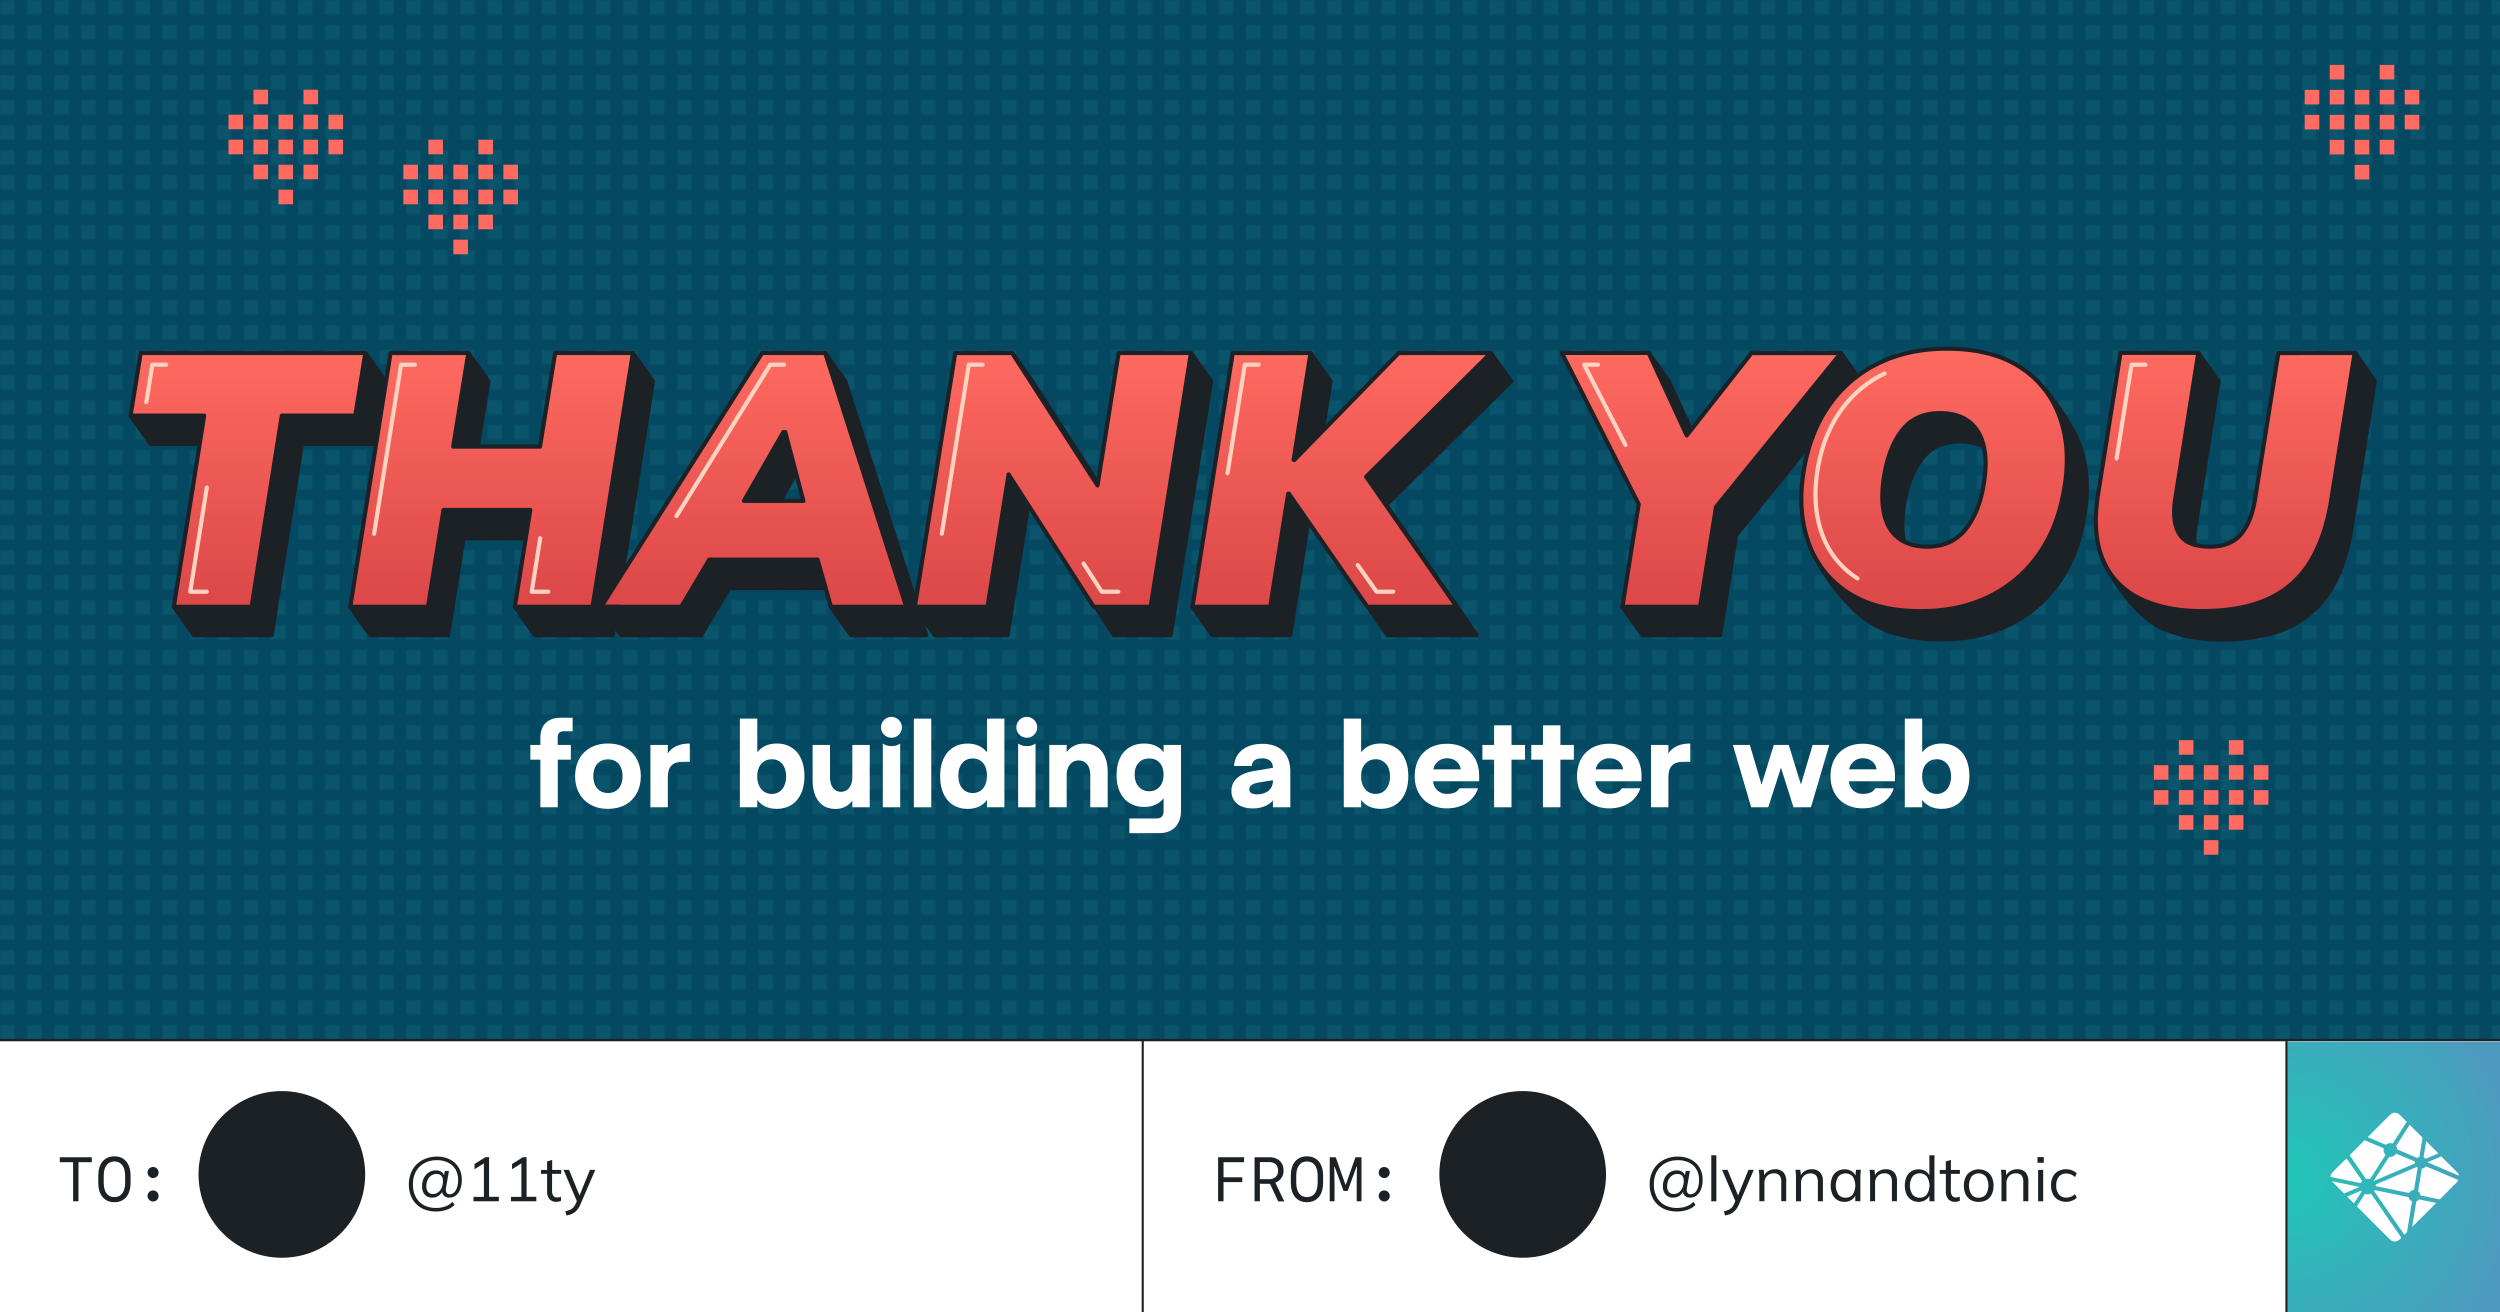 <svg xmlns="http://www.w3.org/2000/svg" xmlns:xlink="http://www.w3.org/1999/xlink" width="1200" height="630" viewBox="0 0 1200 630"><defs><pattern id="a" width="12.01" height="12" patternUnits="userSpaceOnUse" viewBox="0 0 12.01 12"><rect width="12.01" height="12" fill="none"/><rect width="7" height="7" fill="#30c8c9"/><rect x="7.01" width="5" height="7" fill="#054861" opacity="0"/><polygon points="0 12 0 7 12.01 7 12.01 12 0 12" fill="#054861" opacity="0"/></pattern><linearGradient id="b" x1="596.47" y1="167.34" x2="596.47" y2="293.34" gradientUnits="userSpaceOnUse"><stop offset="0" stop-color="#ff6b60"/><stop offset="1" stop-color="#db4648"/></linearGradient><radialGradient id="c" cx="1097.44" cy="565" r="111.35" gradientUnits="userSpaceOnUse"><stop offset="0" stop-color="#20c6b7"/><stop offset="1" stop-color="#4d9abf"/></radialGradient></defs><rect x="-3730.07" y="-1558.85" width="6221.73" height="2273.11" fill="#a6a6a6"/><rect width="1200" height="498.72" fill="#054861"/><rect width="1200" height="498.72" opacity="0.1" fill="url(#a)"/><rect x="1045.84" y="355.27" width="7" height="7" fill="#ff6b60"/><rect x="1069.84" y="355.27" width="7" height="7" fill="#ff6b60"/><rect x="1069.84" y="367.27" width="7" height="7" fill="#ff6b60"/><rect x="1033.84" y="367.27" width="7" height="7" fill="#ff6b60"/><rect x="1045.84" y="367.27" width="7" height="7" fill="#ff6b60"/><rect x="1057.84" y="367.27" width="7" height="7" fill="#ff6b60"/><rect x="1081.84" y="367.27" width="7" height="7" fill="#ff6b60"/><rect x="1069.84" y="379.27" width="7" height="7" fill="#ff6b60"/><rect x="1033.84" y="379.27" width="7" height="7" fill="#ff6b60"/><rect x="1045.84" y="379.27" width="7" height="7" fill="#ff6b60"/><rect x="1057.84" y="379.27" width="7" height="7" fill="#ff6b60"/><rect x="1069.84" y="391.27" width="7" height="7" fill="#ff6b60"/><rect x="1045.84" y="391.27" width="7" height="7" fill="#ff6b60"/><rect x="1057.84" y="391.27" width="7" height="7" fill="#ff6b60"/><rect x="1057.84" y="403.27" width="7" height="7" fill="#ff6b60"/><rect x="1081.84" y="379.27" width="7" height="7" fill="#ff6b60"/><rect x="121.67" y="43.05" width="7" height="7" fill="#ff6b60"/><rect x="145.67" y="43.05" width="7" height="7" fill="#ff6b60"/><rect x="145.67" y="55.05" width="7" height="7" fill="#ff6b60"/><rect x="109.67" y="55.05" width="7" height="7" fill="#ff6b60"/><rect x="121.67" y="55.05" width="7" height="7" fill="#ff6b60"/><rect x="133.67" y="55.05" width="7" height="7" fill="#ff6b60"/><rect x="157.67" y="55.05" width="7" height="7" fill="#ff6b60"/><rect x="145.67" y="67.05" width="7" height="7" fill="#ff6b60"/><rect x="109.67" y="67.05" width="7" height="7" fill="#ff6b60"/><rect x="121.67" y="67.05" width="7" height="7" fill="#ff6b60"/><rect x="133.67" y="67.05" width="7" height="7" fill="#ff6b60"/><rect x="145.67" y="79.05" width="7" height="7" fill="#ff6b60"/><rect x="121.67" y="79.05" width="7" height="7" fill="#ff6b60"/><rect x="133.67" y="79.05" width="7" height="7" fill="#ff6b60"/><rect x="133.67" y="91.05" width="7" height="7" fill="#ff6b60"/><rect x="157.67" y="67.05" width="7" height="7" fill="#ff6b60"/><rect x="205.62" y="67.05" width="7" height="7" fill="#ff6b60"/><rect x="229.62" y="67.05" width="7" height="7" fill="#ff6b60"/><rect x="229.62" y="79.05" width="7" height="7" fill="#ff6b60"/><rect x="193.62" y="79.05" width="7" height="7" fill="#ff6b60"/><rect x="205.62" y="79.05" width="7" height="7" fill="#ff6b60"/><rect x="217.62" y="79.05" width="7" height="7" fill="#ff6b60"/><rect x="241.62" y="79.05" width="7" height="7" fill="#ff6b60"/><rect x="229.62" y="91.05" width="7" height="7" fill="#ff6b60"/><rect x="193.62" y="91.05" width="7" height="7" fill="#ff6b60"/><rect x="205.62" y="91.05" width="7" height="7" fill="#ff6b60"/><rect x="217.62" y="91.05" width="7" height="7" fill="#ff6b60"/><rect x="229.62" y="103.05" width="7" height="7" fill="#ff6b60"/><rect x="205.62" y="103.05" width="7" height="7" fill="#ff6b60"/><rect x="217.62" y="103.05" width="7" height="7" fill="#ff6b60"/><rect x="217.62" y="115.05" width="7" height="7" fill="#ff6b60"/><rect x="241.62" y="91.05" width="7" height="7" fill="#ff6b60"/><path d="M180.16,213.09H144.9l-14.52,91.77H93.05l-9.62-13.6,24.14-78.17H72.31l-9.62-13.6L77.15,183l98.23-13.59L185,183ZM276.08,183,268.82,228H227.17L234.42,183l-9.62-13.59L197.09,183l-29,108.25,9.62,13.6h37.33l7.43-46.49h41.65l-17,32.89,9.62,13.6h37.33L313.41,183l-9.62-13.59Zm129.62,0,38.88,121.85H408.46l-9.62-13.6,3.22-9h-52l-13.52,22.64H298.2l-9.62-13.6L375.45,183l20.63-13.59Zm-39,71H395.2l-8.69-33h-.86Zm169.75-7.48-41-63.56-9.62-13.59L468.09,183l-29,108.25,9.62,13.6h34.91l10.13-63.53,40.86,63.53h27.3L581.29,183l-9.62-13.59L546.55,183ZM681,183l-50.12,51.33h-.34L638.67,183l-9.62-13.59L601.34,183l-29,108.25,9.62,13.6h37.33L628,250.59h.35L666,304.86h42.86L665.39,242.4,725.26,183l-9.62-13.59Zm212.24,0-9.62-13.59L850.38,183l-31.14,39.61L801,183l-9.62-13.59L759.3,183l36.89,72.57-17.47,35.68,9.62,13.6h37.33l7.63-47.93Zm104.9,30.42q5.54,15,2.42,33.88-2.94,18.84-12.27,32.14a62,62,0,0,1-23.76,20.4q-14.43,7.08-32.93,7.08-21.25,0-34.82-8.81c-9-5.88-19-18.83-24.75-29.24-5.2-9.37,1.27-16,3.23-28.49s6.05-23.27,12.27-32.14a61.26,61.26,0,0,1,23.77-20.31q14.43-7,32.75-7c14.28,0,24-7.43,31.78,0C984.15,188.87,994.46,203.41,998.15,213.43Zm-36.46,13.74q-1.91-7.51-7.18-11.4t-13.74-3.89q-11.74,0-18.14,8.21t-8.65,22q-1.72,10.89.09,18.49t7.09,11.5q5.26,3.88,13.56,3.89,11.76,0,18.41-8.39t8.73-22Q963.59,234.69,961.69,227.17ZM1103.23,183l-11.06,69.31q-1.73,11.58-6.83,17.63T1070.4,276q-10.89,0-14.61-6t-2-17l11.06-70-9.61-13.59L1027.53,183l-10.71,67.41c-2.08,13-10.65,10.6-7,19s15.88,26.29,27.07,31.6c8.21,3.9,18,6,29.55,6,13,0,25.23-2.55,32.32-6.05a46.54,46.54,0,0,0,20-18q7.17-11.93,9.94-29.38L1139.87,183l-9.29-13.59Z" fill="#1c2126" stroke="#1c2126" stroke-linejoin="round" stroke-width="2"/><path d="M170.54,199.49H135.28l-14.52,91.77H83.43L98,199.49H62.69l4.84-30.07H175.38Zm95.92-30.07-7.26,44.93H217.55l7.25-44.93H187.47L168.12,291.26h37.33l7.43-46.49h41.65l-7.43,46.49h37.33l19.36-121.84Zm129.62,0L435,291.26H398.84l-6.4-22.64h-52L327,291.26H288.58l77.25-121.84Zm-39,71h28.53l-8.69-33H376ZM526.8,233l-41-63.55h-27.3L439.11,291.26H474l10.13-63.53L525,291.26h27.3l19.36-121.84H536.93Zm144.59-63.55-50.12,51.33h-.34l8.12-51.33H591.72L572.36,291.26h37.33L618.33,237h.35l37.68,54.27h42.86l-43.45-62.45,59.87-59.39Zm212.24,0H840.76L809.63,209l-18.3-39.6H749.68L786.57,242l-7.85,49.28h37.33l7.64-47.93Zm104.9,30.42q5.54,15,2.42,33.87-2.94,18.84-12.27,32.15a61.93,61.93,0,0,1-23.76,20.39q-14.43,7.1-32.93,7.09-21.25,0-34.82-8.82a46.64,46.64,0,0,1-19-23.94q-5.45-15.12-2.51-33.78,2.94-18.84,12.27-32.15a61.26,61.26,0,0,1,23.77-20.31q14.43-7,32.75-7,21.42,0,35,8.73A46.79,46.79,0,0,1,988.53,199.84Zm-36.46,13.74q-1.91-7.53-7.18-11.41t-13.74-3.89q-11.74,0-18.14,8.21t-8.64,22q-1.74,10.88.08,18.49t7.09,11.49q5.26,3.89,13.56,3.89,11.76,0,18.41-8.38t8.73-22Q954,221.09,952.07,213.58Zm141.54-44.16-11.06,69.3q-1.72,11.58-6.82,17.63t-15,6q-10.89,0-14.61-6t-2-17l11.07-70h-37.34l-10.71,67.4q-3.12,19.53,2.33,32.06a35.73,35.73,0,0,0,17.72,18.49q12.27,6,29.55,6,19.53,0,32.32-6a45.38,45.38,0,0,0,20-18q7.17-11.93,9.94-29.38l11.23-70.51Z" stroke="#1c2126" stroke-linejoin="round" stroke-width="2" fill="url(#b)"/><path d="M267.69,353.93v3.64H274v7.07h-6.27V387.5h-8.35V364.64h-4.82v-7.07h4.82V354c0-5.84,3.48-9.48,9.64-9.48h5.84V351h-4.13C268.66,351,267.69,352,267.69,353.93Z" fill="#fff"/><path d="M307.59,372.56c0,8.95-5.73,15.69-15.75,15.69s-15.79-6.74-15.79-15.69,5.73-15.68,15.79-15.68S307.59,363.62,307.59,372.56Zm-22.81,0c0,4.93,2.73,8.09,7.06,8.09s7-3.16,7-8.09-2.68-8.08-7-8.08S284.78,367.64,284.78,372.56Z" fill="#fff"/><path d="M331.1,356.88v8.78h-3.38c-4.92,0-7.17,2.35-7.17,7.44v14.4H312.2V357.57h8.35v4.07C322.42,358.7,325.9,356.88,331.1,356.88Z" fill="#fff"/><path d="M386.14,372.56c0,10.12-5.51,15.69-13.27,15.69-4.23,0-7.39-1.6-9.37-4.28v3.53h-8.36V344.94h8.36v16.17c2-2.63,5.14-4.23,9.37-4.23C380.63,356.88,386.14,362.39,386.14,372.56Zm-8.78.16c0-5.19-2.89-8.29-6.9-8.29s-7,3.05-7,8.29c0,5,2.83,8.36,7,8.36S377.36,377.65,377.36,372.72Z" fill="#fff"/><path d="M417.47,357.57V387.5h-8.35v-3.21a9.76,9.76,0,0,1-8.19,4c-6.59,0-10.87-4.92-10.87-13.76V357.57h8.35v15.37c0,4.55,2.09,7.12,5.3,7.12s5.41-2.73,5.41-7.07V357.57Z" fill="#fff"/><path d="M432.9,349.11a5,5,0,1,1-10,0,5,5,0,1,1,10,0Zm-.81,7.77V387.5h-8.35V356.88a6.79,6.79,0,0,0,4.18,1.23A6.66,6.66,0,0,0,432.09,356.88Z" fill="#fff"/><path d="M447,344.94V387.5h-8.35V344.94Z" fill="#fff"/><path d="M482.11,344.94V387.5h-8.36V384c-2,2.68-5.08,4.28-9.26,4.28-7.76,0-13.23-5.57-13.23-15.69s5.47-15.68,13.23-15.68c4.18,0,7.28,1.6,9.26,4.23V344.94Zm-8.36,27.41c0-5.3-2.78-8.3-6.85-8.3s-6.91,3.05-6.91,8.3,2.89,8.3,6.91,8.3S473.75,377.65,473.75,372.35Z" fill="#fff"/><path d="M497.85,349.11a5,5,0,1,1-10,0,5,5,0,1,1,10,0Zm-.8,7.77V387.5H488.7V356.88a6.78,6.78,0,0,0,4.17,1.23A6.69,6.69,0,0,0,497.05,356.88Z" fill="#fff"/><path d="M531.69,370.58V387.5h-8.35V372.19c0-4.61-2.19-7.18-5.57-7.18S512,367.8,512,372.14V387.5h-8.35V357.57H512V361a10.11,10.11,0,0,1,8.51-4.07C527.3,356.88,531.69,361.75,531.69,370.58Z" fill="#fff"/><path d="M566.88,357.57v31.75c0,6.54-4,10.6-10.55,10.6H542.09v-7.06H555c2.41,0,3.53-1.18,3.53-3.54v-6.15c-2,2.57-5.08,4.17-9.31,4.17-7.77,0-13.28-5.41-13.28-15.31s5.51-15.15,13.28-15.15c4.23,0,7.33,1.55,9.31,4.17v-3.48Zm-8.36,14.24c0-4.87-2.78-7.76-6.9-7.76s-7,2.89-7,7.76,2.94,8,7,8S558.52,376.74,558.52,371.81Z" fill="#fff"/><path d="M619.36,370.42V387.5H611v-3.26c-2.09,2.41-5.35,3.8-9.74,3.8-6.27,0-10.18-3.16-10.18-8.35,0-4.72,3.11-8.3,10.93-9.64l9-1.5c0-2.89-1.82-4.55-5.19-4.55s-4.82,1.39-5,3.69h-8.46c.16-5.51,4.65-10.65,13.49-10.65C614.43,357,619.36,361.86,619.36,370.42Zm-8.36,4.5v-.43l-6.85,1.13c-3.59.59-4.5,1.82-4.5,3.37,0,1.34,1.29,2.3,3.7,2.3C608,381.29,611,378.72,611,374.92Z" fill="#fff"/><path d="M676,372.56c0,10.12-5.51,15.69-13.28,15.69-4.23,0-7.39-1.6-9.37-4.28v3.53H645V344.94h8.35v16.17c2-2.63,5.14-4.23,9.37-4.23C670.5,356.88,676,362.39,676,372.56Zm-8.78.16c0-5.19-2.89-8.29-6.91-8.29s-7,3.05-7,8.29c0,5,2.84,8.36,7,8.36S667.23,377.65,667.23,372.72Z" fill="#fff"/><path d="M710,375H687.9a6.43,6.43,0,0,0,6.8,6.05c2.95,0,4.93-1,5.84-2.68h8.89c-1.72,5.62-7.18,9.64-14.84,9.64-9.36,0-15.52-6.16-15.52-15.48s6-15.52,15.47-15.52S710,363.14,710,372.46Zm-22-5.73h13.17c-.59-3.38-3.21-5.3-6.64-5.3A6.56,6.56,0,0,0,688,369.3Z" fill="#fff"/><path d="M732,364.64h-6.48V387.5h-8.35V364.64h-5.62v-7.07h5.62v-9.42h8.35v9.42H732Z" fill="#fff"/><path d="M755.43,364.64H749V387.5H740.6V364.64H735v-7.07h5.63v-9.42H749v9.42h6.48Z" fill="#fff"/><path d="M787.93,375H765.82a6.43,6.43,0,0,0,6.8,6.05c2.94,0,4.92-1,5.83-2.68h8.89c-1.71,5.62-7.17,9.64-14.83,9.64-9.37,0-15.53-6.16-15.53-15.48S763,357,772.46,357s15.47,6.1,15.47,15.42Zm-22-5.73H779.1c-.59-3.38-3.22-5.3-6.64-5.3A6.57,6.57,0,0,0,765.92,369.3Z" fill="#fff"/><path d="M811.33,356.88v8.78H808c-4.93,0-7.17,2.35-7.17,7.44v14.4h-8.36V357.57h8.36v4.07C802.66,358.7,806.14,356.88,811.33,356.88Z" fill="#fff"/><path d="M878.05,357.57l-8.78,29.93h-8.4l-6-19-6.11,19h-8.19l-8.78-29.93h8.14l5.62,19.06,5.89-19.06h7.17l5.84,19,5.62-19Z" fill="#fff"/><path d="M909.6,375H887.48a6.43,6.43,0,0,0,6.8,6.05c3,0,4.93-1,5.84-2.68H909c-1.72,5.62-7.18,9.64-14.84,9.64-9.36,0-15.52-6.16-15.52-15.48S884.7,357,894.12,357s15.48,6.1,15.48,15.42Zm-22-5.73h13.17c-.59-3.38-3.21-5.3-6.64-5.3A6.56,6.56,0,0,0,887.59,369.3Z" fill="#fff"/><path d="M945.31,372.56c0,10.12-5.51,15.69-13.28,15.69-4.23,0-7.38-1.6-9.37-4.28v3.53h-8.35V344.94h8.35v16.17c2-2.63,5.14-4.23,9.37-4.23C939.8,356.88,945.31,362.39,945.31,372.56Zm-8.78.16c0-5.19-2.89-8.29-6.91-8.29s-7,3.05-7,8.29c0,5,2.84,8.36,7,8.36S936.53,377.65,936.53,372.72Z" fill="#fff"/><polygon points="297.17 291.26 288.58 291.26 294.4 298.64 297.17 291.26" fill="#1c2126" stroke="#1c2126" stroke-linejoin="round" stroke-width="2"/><polyline points="99.27 234.03 91.31 284.01 99.27 284.01" fill="none" stroke="#ffd3bf" stroke-linecap="round" stroke-linejoin="round" stroke-width="2"/><polyline points="259.3 258.37 255.22 284.01 263.18 284.01" fill="none" stroke="#ffd3bf" stroke-linecap="round" stroke-linejoin="round" stroke-width="2"/><polyline points="520.13 270.51 528.81 284.01 536.77 284.01" fill="none" stroke="#ffd3bf" stroke-linecap="round" stroke-linejoin="round" stroke-width="2"/><polyline points="651.72 271.24 660.75 284.01 668.72 284.01" fill="none" stroke="#ffd3bf" stroke-linecap="round" stroke-linejoin="round" stroke-width="2"/><polyline points="79.75 175.05 73.11 175.05 70.25 193.01" fill="none" stroke="#ffd3bf" stroke-linecap="round" stroke-linejoin="round" stroke-width="2"/><polyline points="199.14 175.05 192.5 175.05 179.57 256.17" fill="none" stroke="#ffd3bf" stroke-linecap="round" stroke-linejoin="round" stroke-width="2"/><polyline points="471.65 175.05 465.01 175.05 452.08 256.17" fill="none" stroke="#ffd3bf" stroke-linecap="round" stroke-linejoin="round" stroke-width="2"/><polyline points="604.15 175.05 597.51 175.05 589.22 227.09" fill="none" stroke="#ffd3bf" stroke-linecap="round" stroke-linejoin="round" stroke-width="2"/><polyline points="1029.77 175.05 1023.13 175.05 1015.96 220.05" fill="none" stroke="#ffd3bf" stroke-linecap="round" stroke-linejoin="round" stroke-width="2"/><polyline points="767.03 175.05 760.39 175.05 780.22 213.57" fill="none" stroke="#ffd3bf" stroke-linecap="round" stroke-linejoin="round" stroke-width="2"/><polyline points="376.36 175.05 369.73 175.05 324.73 247.7" fill="none" stroke="#ffd3bf" stroke-linecap="round" stroke-linejoin="round" stroke-width="2"/><path d="M891.59,277.65a41.69,41.69,0,0,1-17-21.37q-4.86-13.5-2.24-30.16,2.63-16.81,11-28.7a54.67,54.67,0,0,1,21.22-18.12" fill="none" stroke="#ffd3bf" stroke-linecap="round" stroke-linejoin="round" stroke-width="2"/><rect x="1118.26" y="31.13" width="7" height="7" fill="#ff6b60"/><rect x="1142.26" y="31.13" width="7" height="7" fill="#ff6b60"/><rect x="1142.26" y="43.13" width="7" height="7" fill="#ff6b60"/><rect x="1106.26" y="43.13" width="7" height="7" fill="#ff6b60"/><rect x="1118.26" y="43.13" width="7" height="7" fill="#ff6b60"/><rect x="1130.26" y="43.13" width="7" height="7" fill="#ff6b60"/><rect x="1154.26" y="43.13" width="7" height="7" fill="#ff6b60"/><rect x="1142.26" y="55.13" width="7" height="7" fill="#ff6b60"/><rect x="1106.26" y="55.13" width="7" height="7" fill="#ff6b60"/><rect x="1118.26" y="55.13" width="7" height="7" fill="#ff6b60"/><rect x="1130.26" y="55.13" width="7" height="7" fill="#ff6b60"/><rect x="1142.26" y="67.13" width="7" height="7" fill="#ff6b60"/><rect x="1118.26" y="67.13" width="7" height="7" fill="#ff6b60"/><rect x="1130.26" y="67.13" width="7" height="7" fill="#ff6b60"/><rect x="1130.26" y="79.13" width="7" height="7" fill="#ff6b60"/><rect x="1154.26" y="55.13" width="7" height="7" fill="#ff6b60"/><rect y="500" width="1200" height="130" fill="#fff"/><rect x="1097.49" y="500" width="102.51" height="130" fill="url(#c)"/><line y1="499.19" x2="1200" y2="499.19" fill="none" stroke="#1c2126" stroke-miterlimit="10"/><line x1="1097.49" y1="498.72" x2="1097.49" y2="630" fill="none" stroke="#1c2126" stroke-miterlimit="10"/><path d="M35.09,576.62V557.86H28.7v-2.38H44.05v2.38H37.67v18.76Z" fill="#1c2126"/><path d="M54.92,577.06c-4.8,0-7.75-3.46-7.75-9.3v-3.41c0-5.85,2.95-9.31,7.75-9.31s7.75,3.46,7.75,9.31v3.41C62.67,573.6,59.73,577.06,54.92,577.06Zm5.14-9.32v-3.38c0-4.41-1.93-6.87-5.14-6.87s-5.14,2.46-5.14,6.87v3.38c0,4.41,1.93,6.88,5.14,6.88S60.06,572.15,60.06,567.74Z" fill="#1c2126"/><path d="M70.82,562.75a2.65,2.65,0,1,1,2.65,2.71A2.7,2.7,0,0,1,70.82,562.75Zm0,11.25a2.65,2.65,0,1,1,2.65,2.71A2.69,2.69,0,0,1,70.82,574Z" fill="#1c2126"/><path d="M209.27,581.51a14.89,14.89,0,0,1-5.34-.91,11.41,11.41,0,0,1-6.75-6.75,14.91,14.91,0,0,1-.93-5.39,14.58,14.58,0,0,1,1-5.4,11.83,11.83,0,0,1,2.76-4.18,12.58,12.58,0,0,1,4.26-2.72,14.82,14.82,0,0,1,5.43-1,14.26,14.26,0,0,1,4.87.8,11,11,0,0,1,3.8,2.26,9.83,9.83,0,0,1,2.44,3.51,11.69,11.69,0,0,1,.86,4.56,12.33,12.33,0,0,1-.75,4.5,6.89,6.89,0,0,1-2.07,3,4.86,4.86,0,0,1-3.12,1.05,3.48,3.48,0,0,1-2.73-1,3.58,3.58,0,0,1-.78-2.81l.54.15a6.19,6.19,0,0,1-2.18,2.75,5.2,5.2,0,0,1-3,.94,4.69,4.69,0,0,1-3.68-1.45,5.79,5.79,0,0,1-1.3-4,8.75,8.75,0,0,1,.85-3.94,6.69,6.69,0,0,1,2.36-2.7,6.14,6.14,0,0,1,3.42-1,4.45,4.45,0,0,1,2.77.81,3.8,3.8,0,0,1,1.4,2.28H213l.51-2.82h2l-1.38,7.77c0,.26-.08.51-.11.75s0,.46,0,.66a2.16,2.16,0,0,0,.46,1.5,1.81,1.81,0,0,0,1.4.51,2.93,2.93,0,0,0,2.1-.87,5.81,5.81,0,0,0,1.41-2.41,11.59,11.59,0,0,0,.51-3.62,10.11,10.11,0,0,0-.72-3.9,8.21,8.21,0,0,0-2.07-3,9.34,9.34,0,0,0-3.23-1.89,12.51,12.51,0,0,0-4.18-.66,12.93,12.93,0,0,0-4.73.83,10.42,10.42,0,0,0-3.63,2.34,10.18,10.18,0,0,0-2.32,3.64,13.24,13.24,0,0,0-.81,4.74,12.85,12.85,0,0,0,1.35,6.09,9.3,9.3,0,0,0,3.86,3.92,12.09,12.09,0,0,0,5.89,1.36,12.82,12.82,0,0,0,4.53-.76,8.71,8.71,0,0,0,3.36-2.18l1,1.47a9.5,9.5,0,0,1-3.8,2.34A15.33,15.33,0,0,1,209.27,581.51Zm-1.44-8.4a4,4,0,0,0,2.46-.79,5.3,5.3,0,0,0,1.69-2.21,8,8,0,0,0,.62-3.21,3.73,3.73,0,0,0-.75-2.55,3,3,0,0,0-2.37-.84,4.29,4.29,0,0,0-2.48.75,5.1,5.1,0,0,0-1.72,2.07,7,7,0,0,0-.63,3.06,4.12,4.12,0,0,0,.82,2.76A3,3,0,0,0,207.83,573.11Z" fill="#1c2126"/><path d="M227.27,576.62v-2.13h5V557.6h1.32l-5.82,3.63v-2.49l5.19-3.27h1.8v19h4.68v2.13Z" fill="#1c2126"/><path d="M245.27,576.62v-2.13h5V557.6h1.32l-5.82,3.63v-2.49l5.19-3.27h1.8v19h4.68v2.13Z" fill="#1c2126"/><path d="M267.17,576.89a4.37,4.37,0,0,1-3.39-1.27,5.55,5.55,0,0,1-1.17-3.86v-8.31h-2.94v-1.89h2.94v-4.11l2.43-.69v4.8h4.32v1.89H265v8a4.16,4.16,0,0,0,.61,2.57,2.23,2.23,0,0,0,1.85.76,4.52,4.52,0,0,0,1-.1,5.14,5.14,0,0,0,.81-.26v2a4.69,4.69,0,0,1-1,.29A6.46,6.46,0,0,1,267.17,576.89Z" fill="#1c2126"/><path d="M271.91,583.43l-.57-2a12.5,12.5,0,0,0,2.35-.76,4.67,4.67,0,0,0,1.58-1.16,6.51,6.51,0,0,0,1.08-1.8l.78-1.77-.06,1-6.57-15.39h2.64l5.43,13.23h-.78l5.37-13.23h2.55l-7,16.32a11.58,11.58,0,0,1-1.32,2.42,7.58,7.58,0,0,1-1.55,1.59,7,7,0,0,1-1.81,1A13.08,13.08,0,0,1,271.91,583.43Z" fill="#1c2126"/><circle cx="135.29" cy="563.72" r="40" fill="#1c2126"/><path d="M1163.33,555.54h0l0,0a.19.19,0,0,1,0-.15l1.25-7.62,5.84,5.85-6.08,2.58h-.08l0,0A2.57,2.57,0,0,0,1163.33,555.54Zm8.48-.46,6.25,6.25c1.3,1.3,2,1.95,2.19,2.7l.09.33L1165.4,558h0c-.06,0-.12,0-.12-.11s.07-.1.13-.12h0Zm8.27,11.29a11.28,11.28,0,0,1-2,2.3l-7,7.05-9.12-1.9h0c-.09,0-.17,0-.17-.1a2.75,2.75,0,0,0-1.06-1.93s0-.09,0-.14v0l1.71-10.52v0c0-.08,0-.17.1-.17a2.81,2.81,0,0,0,1.87-1.07.1.1,0,0,1,0,0,.22.22,0,0,1,.17,0l15.56,6.58Zm-10.68,11-11.59,11.58,2-12.19h0a.09.09,0,0,1,0-.05s0,0,.09-.07h0a2.88,2.88,0,0,0,1.12-.83.25.25,0,0,1,.15-.1h0l8.16,1.68Zm-14,14-1.31,1.3-14.44-20.87,0,0a.18.18,0,0,1,0-.1s0,0,0-.06v0a2.12,2.12,0,0,0,.12-.2l0-.06h0a.27.27,0,0,1,.08-.1.17.17,0,0,1,.12,0l16,3.3a.18.18,0,0,1,.12.05.09.09,0,0,1,0,.07,2.81,2.81,0,0,0,1.66,1.89s0,.08,0,.13l0,.07C1157.55,578,1155.82,588.53,1155.36,591.38Zm-2.73,2.72a6.1,6.1,0,0,1-2.17,1.67,3.24,3.24,0,0,1-2,0c-.75-.24-1.4-.89-2.7-2.19l-14.5-14.5,3.79-5.88a.2.2,0,0,1,.06-.07.16.16,0,0,1,.15,0A3.93,3.93,0,0,0,1138,573s.09,0,.12,0l0,0,14.51,21.06Zm-22.72-16.42-3.32-3.33,6.57-2.8h0s.09.05.11.1l.21.3,0,0a.09.09,0,0,1,0,.08l-3.63,5.63Zm-4.8-4.8-4.21-4.21c-.71-.71-1.23-1.23-1.59-1.68l12.8,2.65h0c.08,0,.17,0,.17.1s-.1.12-.18.15l0,0Zm-6.54-8a3.54,3.54,0,0,1,.15-.8c.24-.75.89-1.4,2.18-2.7l5.39-5.39q3.72,5.4,7.46,10.78c0,.06.09.13,0,.18a4.35,4.35,0,0,0-.63.85.28.28,0,0,1-.09.1H1133l-14.43-3Zm9.16-10.33,7.24-7.24c.68.3,3.16,1.34,5.38,2.28l3.68,1.56a.17.17,0,0,1,.11.09.12.12,0,0,1,0,.1,3.22,3.22,0,0,0,.85,2.94s0,.12,0,.18l0,0-7.35,11.38a.31.31,0,0,1-.07.09.22.22,0,0,1-.14,0,3.2,3.2,0,0,0-.87-.12,5.05,5.05,0,0,0-.84.1h0s-.06,0-.08,0a.3.3,0,0,1-.08-.08l-7.75-11.31Zm8.71-8.7,9.37-9.38c1.3-1.3,2-1.95,2.7-2.19a3.24,3.24,0,0,1,2,0c.75.24,1.4.89,2.7,2.19l2,2-6.67,10.33-.07.08a.22.22,0,0,1-.14,0,3.39,3.39,0,0,0-3.1.59s-.11,0-.16,0C1144.18,549.07,1137.41,546.21,1136.44,545.8Zm20.16-5.93,6.16,6.15-1.48,9.19v0a.14.14,0,0,1,0,.06s0,0-.08.05a2.8,2.8,0,0,0-.88.44l0,0a.1.1,0,0,1-.07,0s0,0-.07,0l-9.38-4h0c-.06,0-.13-.05-.13-.12a3.39,3.39,0,0,0-.5-1.47c0-.08-.09-.15,0-.23Zm-6.34,13.88,8.8,3.72a.19.19,0,0,1,.12.09.17.17,0,0,1,0,.1,1.79,1.79,0,0,0,0,.42v.25c0,.06-.06.08-.12.11h0l-19.58,8.35a.11.11,0,0,1-.09,0s0-.12,0-.18l0,0,7.23-11.19v0c0-.07.09-.15.17-.15l.07,0a3.75,3.75,0,0,0,.45,0,3.25,3.25,0,0,0,2.73-1.45l0-.06A.15.15,0,0,1,1150.26,553.75Zm-10.07,14.81,19.8-8.45a.09.09,0,0,1,.06,0,2.82,2.82,0,0,0,.29.25l0,0s.08.05.09.1a.08.08,0,0,1,0,0L1158.77,571v0c0,.08,0,.17-.1.17a2.75,2.75,0,0,0-2.21,1.37h0a.18.18,0,0,1-.08.09.14.14,0,0,1-.11,0l-15.8-3.25S1140.21,568.56,1140.19,568.56Z" fill="#fff"/><line x1="548.51" y1="498.72" x2="548.51" y2="630" fill="none" stroke="#1c2126" stroke-miterlimit="10"/><path d="M584.7,576.62V555.48h12.46v2.38h-9.87v7.25h9v2.3h-9v9.21Z" fill="#1c2126"/><path d="M604.74,568.2v8.42h-2.55V555.48h7.09c4.19,0,6.81,2.44,6.81,6.36a5.91,5.91,0,0,1-3.94,5.83l4.31,9h-2.92l-3.94-8.42Zm0-2.18h4.19c2.91,0,4.55-1.48,4.55-4.12s-1.61-4.12-4.44-4.12h-4.3Z" fill="#1c2126"/><path d="M627.34,577.06c-4.8,0-7.75-3.46-7.75-9.3v-3.41c0-5.85,2.95-9.31,7.75-9.31s7.75,3.46,7.75,9.31v3.41C635.09,573.6,632.14,577.06,627.34,577.06Zm5.14-9.32v-3.38c0-4.41-1.93-6.87-5.14-6.87s-5.14,2.46-5.14,6.87v3.38c0,4.41,1.93,6.88,5.14,6.88S632.48,572.15,632.48,567.74Z" fill="#1c2126"/><path d="M640.57,576.62h-2.3V555.48h2.88l4.65,13.13H646l4.61-13.13h2.9v21.14h-2.3v-8.11l.13-8.56h-.19l-4.25,11.71h-2L640.62,560h-.18l.13,8.56Z" fill="#1c2126"/><path d="M661.78,562.75a2.65,2.65,0,1,1,2.65,2.71A2.7,2.7,0,0,1,661.78,562.75Zm0,11.25a2.65,2.65,0,1,1,2.65,2.71A2.69,2.69,0,0,1,661.78,574Z" fill="#1c2126"/><path d="M804.86,581.51a14.89,14.89,0,0,1-5.34-.91,11.41,11.41,0,0,1-6.75-6.75,14.91,14.91,0,0,1-.93-5.39,14.58,14.58,0,0,1,1-5.4,11.83,11.83,0,0,1,2.76-4.18,12.58,12.58,0,0,1,4.26-2.72,14.82,14.82,0,0,1,5.43-1,14.31,14.31,0,0,1,4.88.8,11,11,0,0,1,3.79,2.26,10,10,0,0,1,2.45,3.51,11.69,11.69,0,0,1,.85,4.56,12.33,12.33,0,0,1-.75,4.5,6.89,6.89,0,0,1-2.07,3,4.86,4.86,0,0,1-3.12,1.05,3.48,3.48,0,0,1-2.73-1,3.58,3.58,0,0,1-.78-2.81l.54.15a6.18,6.18,0,0,1-2.17,2.75,5.24,5.24,0,0,1-3,.94,4.67,4.67,0,0,1-3.67-1.45,5.8,5.8,0,0,1-1.31-4,8.75,8.75,0,0,1,.86-3.94,6.66,6.66,0,0,1,2.35-2.7,6.14,6.14,0,0,1,3.42-1,4.48,4.48,0,0,1,2.78.81,3.79,3.79,0,0,1,1.39,2.28h-.36l.51-2.82h2l-1.38,7.77c0,.26-.07.51-.1.75a5.42,5.42,0,0,0,0,.66,2.16,2.16,0,0,0,.47,1.5,1.78,1.78,0,0,0,1.39.51,2.93,2.93,0,0,0,2.1-.87,5.81,5.81,0,0,0,1.41-2.41,11.59,11.59,0,0,0,.51-3.62,10.11,10.11,0,0,0-.72-3.9,8.21,8.21,0,0,0-2.07-3,9.29,9.29,0,0,0-3.22-1.89,12.57,12.57,0,0,0-4.19-.66,12.88,12.88,0,0,0-4.72.83,10.42,10.42,0,0,0-3.63,2.34,10.21,10.21,0,0,0-2.33,3.64,13.24,13.24,0,0,0-.81,4.74,12.85,12.85,0,0,0,1.35,6.09,9.35,9.35,0,0,0,3.86,3.92,12.12,12.12,0,0,0,5.89,1.36,12.82,12.82,0,0,0,4.53-.76,8.71,8.71,0,0,0,3.36-2.18l1,1.47A9.46,9.46,0,0,1,810,580.7,15.39,15.39,0,0,1,804.86,581.51Zm-1.44-8.4a4,4,0,0,0,2.46-.79,5.31,5.31,0,0,0,1.7-2.21,8,8,0,0,0,.61-3.21,3.73,3.73,0,0,0-.75-2.55,3,3,0,0,0-2.37-.84,4.26,4.26,0,0,0-2.47.75,5.12,5.12,0,0,0-1.73,2.07,7,7,0,0,0-.63,3.06,4.12,4.12,0,0,0,.83,2.76A2.93,2.93,0,0,0,803.42,573.11Z" fill="#1c2126"/><path d="M821.42,576.62V554.54h2.43v22.08Z" fill="#1c2126"/><path d="M828,583.43l-.57-2a12.62,12.62,0,0,0,2.36-.76,4.63,4.63,0,0,0,1.57-1.16,6.51,6.51,0,0,0,1.08-1.8l.78-1.77-.06,1-6.57-15.39h2.64l5.43,13.23h-.78l5.37-13.23h2.55l-7,16.32a11.58,11.58,0,0,1-1.32,2.42,7.55,7.55,0,0,1-1.54,1.59,7.06,7.06,0,0,1-1.82,1A13.08,13.08,0,0,1,828,583.43Z" fill="#1c2126"/><path d="M844.49,576.62V565c0-.56,0-1.13-.07-1.72s-.11-1.18-.17-1.76h2.34l.3,3.3h-.36a5.21,5.21,0,0,1,2.12-2.65,6.19,6.19,0,0,1,3.37-.92,5.35,5.35,0,0,1,4,1.43,6.29,6.29,0,0,1,1.36,4.48v9.42H855v-9.27a4.63,4.63,0,0,0-.85-3.1,3.36,3.36,0,0,0-2.66-1,4.38,4.38,0,0,0-3.33,1.29,4.79,4.79,0,0,0-1.23,3.45v8.61Z" fill="#1c2126"/><path d="M862.07,576.62V565c0-.56,0-1.13-.07-1.72s-.11-1.18-.17-1.76h2.34l.3,3.3h-.36a5.21,5.21,0,0,1,2.12-2.65,6.19,6.19,0,0,1,3.37-.92,5.35,5.35,0,0,1,4,1.43A6.29,6.29,0,0,1,875,567.2v9.42h-2.43v-9.27a4.63,4.63,0,0,0-.85-3.1,3.36,3.36,0,0,0-2.66-1,4.38,4.38,0,0,0-3.33,1.29A4.79,4.79,0,0,0,864.5,568v8.61Z" fill="#1c2126"/><path d="M885.38,576.89a6.44,6.44,0,0,1-3.51-.94,6.25,6.25,0,0,1-2.32-2.69,11,11,0,0,1,0-8.37,6.14,6.14,0,0,1,2.32-2.67,6.52,6.52,0,0,1,3.51-.93,6,6,0,0,1,3.53,1,4.85,4.85,0,0,1,2,2.8h-.36l.33-3.57h2.34c-.06.58-.11,1.17-.16,1.76s-.08,1.16-.08,1.72v11.58h-2.43v-3.54h.33a4.78,4.78,0,0,1-2,2.79A6,6,0,0,1,885.38,576.89Zm.48-2a4.25,4.25,0,0,0,3.42-1.48,8.14,8.14,0,0,0,0-8.7,4.65,4.65,0,0,0-6.82,0,8,8,0,0,0,0,8.7A4.25,4.25,0,0,0,885.86,574.91Z" fill="#1c2126"/><path d="M897.65,576.62V565c0-.56,0-1.13-.07-1.72s-.11-1.18-.17-1.76h2.34l.3,3.3h-.36a5.21,5.21,0,0,1,2.12-2.65,6.19,6.19,0,0,1,3.37-.92,5.35,5.35,0,0,1,4,1.43,6.29,6.29,0,0,1,1.36,4.48v9.42h-2.43v-9.27a4.63,4.63,0,0,0-.85-3.1,3.36,3.36,0,0,0-2.66-1,4.38,4.38,0,0,0-3.33,1.29,4.79,4.79,0,0,0-1.23,3.45v8.61Z" fill="#1c2126"/><path d="M920.93,576.89a6.39,6.39,0,0,1-3.48-.94,6.25,6.25,0,0,1-2.32-2.69,11,11,0,0,1,0-8.37,6.14,6.14,0,0,1,2.32-2.67,6.47,6.47,0,0,1,3.48-.93,6.09,6.09,0,0,1,3.53,1,4.93,4.93,0,0,1,2,2.76h-.36V554.54h2.43v22.08h-2.4V573h.33a4.86,4.86,0,0,1-2,2.84A6.08,6.08,0,0,1,920.93,576.89Zm.51-2a4.3,4.3,0,0,0,3.42-1.48,8,8,0,0,0,0-8.7,4.31,4.31,0,0,0-3.42-1.49,4.26,4.26,0,0,0-3.4,1.49,8,8,0,0,0,0,8.7A4.25,4.25,0,0,0,921.44,574.91Z" fill="#1c2126"/><path d="M938.57,576.89a4.37,4.37,0,0,1-3.39-1.27,5.55,5.55,0,0,1-1.17-3.86v-8.31h-2.94v-1.89H934v-4.11l2.43-.69v4.8h4.32v1.89h-4.32v8a4.16,4.16,0,0,0,.62,2.57,2.21,2.21,0,0,0,1.84.76,4.52,4.52,0,0,0,1-.1,5.14,5.14,0,0,0,.81-.26v2a4.59,4.59,0,0,1-1,.29A6.57,6.57,0,0,1,938.57,576.89Z" fill="#1c2126"/><path d="M949.76,576.89A7.26,7.26,0,0,1,946,576a6.3,6.3,0,0,1-2.48-2.7,10.4,10.4,0,0,1,0-8.33,6.31,6.31,0,0,1,2.48-2.68,7.27,7.27,0,0,1,3.76-1,7.37,7.37,0,0,1,3.8,1,6.39,6.39,0,0,1,2.49,2.68,10.3,10.3,0,0,1,0,8.33,6.39,6.39,0,0,1-2.49,2.7A7.36,7.36,0,0,1,949.76,576.89Zm0-2a4.25,4.25,0,0,0,3.42-1.48,8.14,8.14,0,0,0,0-8.7,4.64,4.64,0,0,0-6.81,0,8.14,8.14,0,0,0,0,8.7A4.21,4.21,0,0,0,949.76,574.91Z" fill="#1c2126"/><path d="M960.71,576.62V565c0-.56,0-1.13-.07-1.72s-.11-1.18-.17-1.76h2.34l.3,3.3h-.36a5.21,5.21,0,0,1,2.12-2.65,6.19,6.19,0,0,1,3.37-.92,5.35,5.35,0,0,1,4,1.43,6.29,6.29,0,0,1,1.36,4.48v9.42h-2.43v-9.27a4.63,4.63,0,0,0-.85-3.1,3.36,3.36,0,0,0-2.66-1,4.38,4.38,0,0,0-3.33,1.29,4.79,4.79,0,0,0-1.23,3.45v8.61Z" fill="#1c2126"/><path d="M978,558.14v-2.73h3v2.73Zm.3,18.48V561.56h2.43v15.06Z" fill="#1c2126"/><path d="M991.76,576.89a7.46,7.46,0,0,1-3.85-1,6.41,6.41,0,0,1-2.52-2.73,9.29,9.29,0,0,1-.89-4.2,8.93,8.93,0,0,1,.9-4.18,6.2,6.2,0,0,1,2.54-2.63,7.79,7.79,0,0,1,3.82-.9,8,8,0,0,1,2.81.51,6,6,0,0,1,2.26,1.44L996,565a6,6,0,0,0-2-1.29,5.69,5.69,0,0,0-2.09-.42,4.57,4.57,0,0,0-3.63,1.47A6.32,6.32,0,0,0,987,569a6.51,6.51,0,0,0,1.29,4.32,4.49,4.49,0,0,0,3.63,1.53,6,6,0,0,0,2.06-.39,5.66,5.66,0,0,0,2-1.29l.87,1.71a6.11,6.11,0,0,1-2.31,1.47A7.91,7.91,0,0,1,991.76,576.89Z" fill="#1c2126"/><circle cx="730.89" cy="563.72" r="40" fill="#1c2126"/></svg>